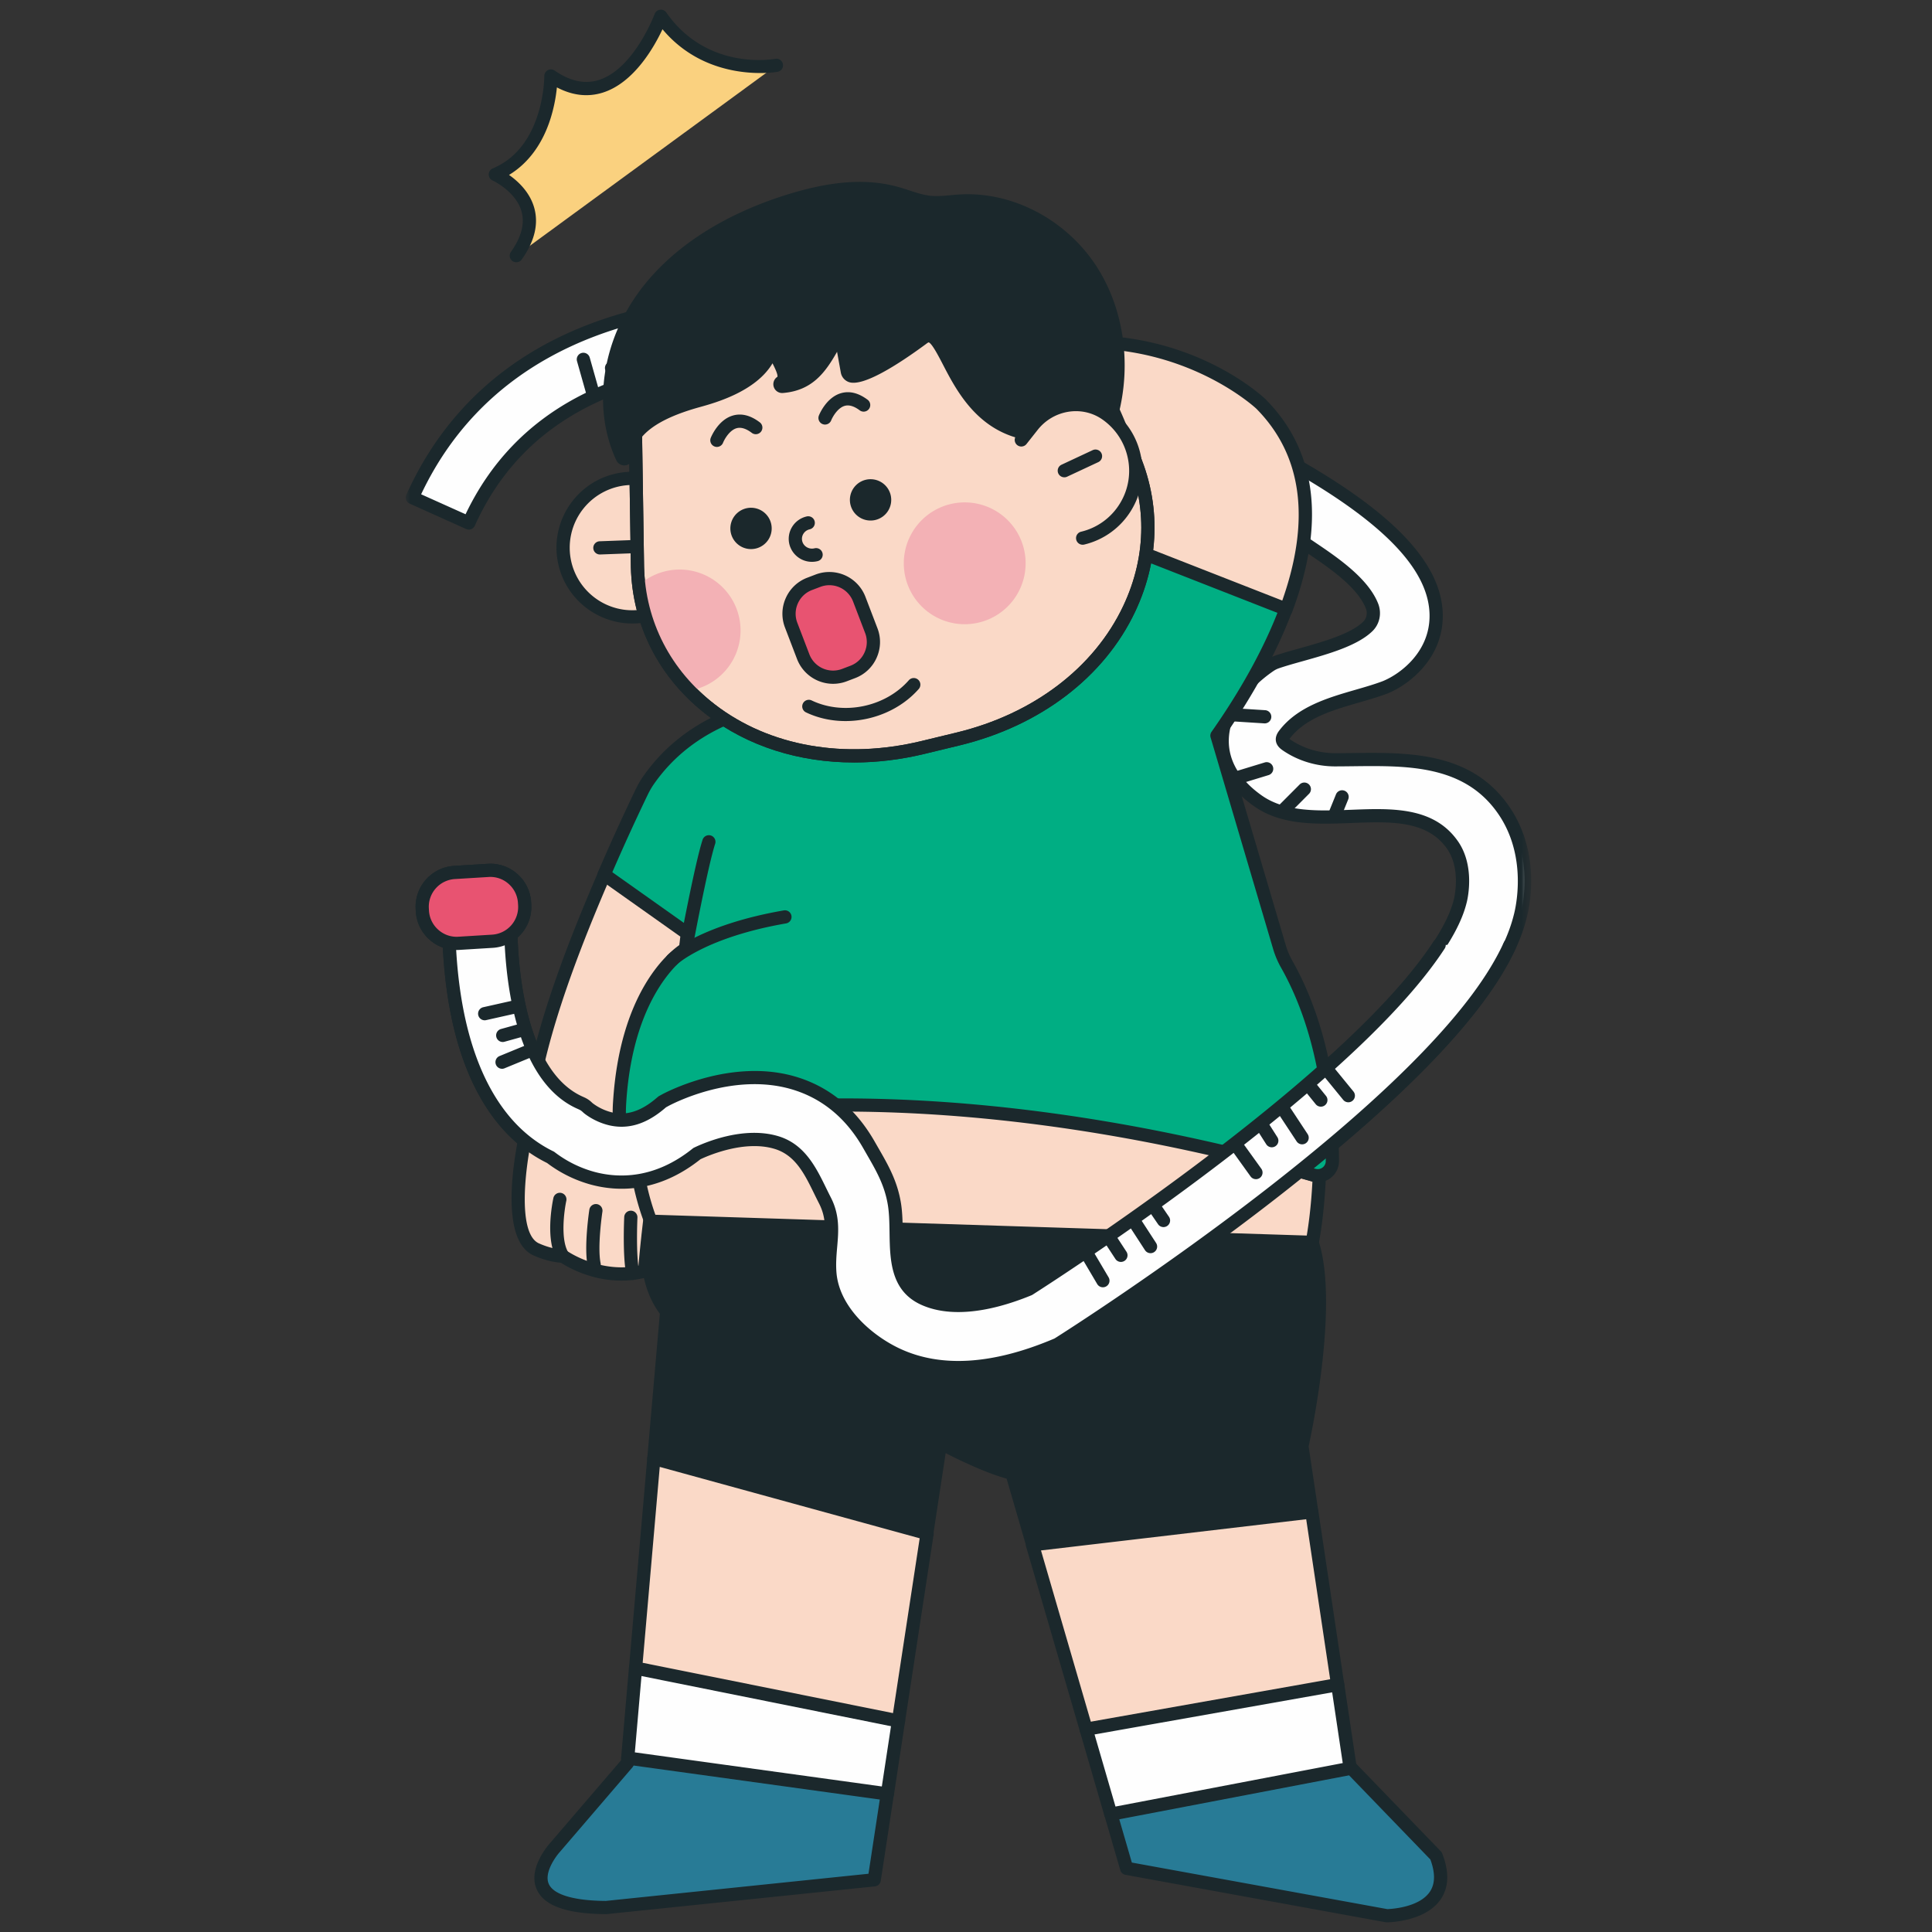 <svg width="200" height="200" viewBox="0 0 200 200" xmlns="http://www.w3.org/2000/svg" xmlns:xlink="http://www.w3.org/1999/xlink">
    <rect x="0" y="0" width="200" height="200" fill="#333333" stroke="none"/>
    <defs>
        <path id="t5aq35xfba" d="M0 0h116.503v111.823H0z"/>
    </defs>
    <g fill="none" fill-rule="evenodd">
        <path d="M126.661 77.707a.684.684 0 0 1-.024-1.368l2.323-.085a.685.685 0 0 1 .05 1.368l-2.323.084h-.026" fill="#1B282C"/>
        <path d="M92.554 140.081c-3.12-1.555-6.37-4.654-6.649-8.325-.209-2.755.81-4.916-.506-7.47-1.234-2.395-2.199-5.157-5.049-6-3.361-.994-7.238.691-8.203 1.154-4.188 3.365-8.16 3.255-10.779 2.553a12.65 12.65 0 0 1-4.37-2.166c-5.324-2.593-8.784-8.5-10.03-17.13-.896-6.204-.365-11.707-.342-11.938l6.38.635c-.014.148-.471 5.11.324 10.5.668 4.531 2.371 10.34 6.696 12.272l.189.085c.213.095.409.227.577.39.058.057.12.11.185.159a6.17 6.17 0 0 0 2.24 1.048c1.718.394 3.387-.117 5.103-1.562l.247-.207.282-.155c.279-.15 6.88-3.69 13.32-1.785 3.303.976 5.922 3.13 7.788 6.403 1.175 2.059 2.25 3.714 2.64 6.155.542 3.398-.749 8.031 3.04 9.752 2.627 1.195 6.383.853 10.877-.987 1.587-1.012 11.301-7.27 21.27-15.025 18.507-14.399 22.588-21.93 23.373-25.136l.024-.093c.06-.243.798-3.432-.829-5.747-4.215-6-14.29-.446-20.122-4.548-6-4.219-4.09-10.389 1.218-14.017.22-.15.459-.271.71-.358 2.767-.952 7.474-1.786 9.433-3.684.57-.553.727-1.39.435-2.128-1.017-2.572-4.47-4.793-6.732-6.322-7.001-4.733-18.54-10.076-34.297-15.881-.924-.277-11.068-3.217-22.408-2.982-15.135.313-25.247 5.897-30.058 16.598l-5.847-2.63C48.533 38.5 60.96 31.453 78.618 31.13c12.85-.237 23.888 3.148 24.351 3.292l.156.053c16.36 6.023 28.426 11.638 35.861 16.687 6.43 4.366 9.597 8.431 9.684 12.429.091 4.187-3.23 6.704-5.205 7.53l-.108.043c-3.421 1.289-8.01 1.764-10.382 4.872-.124.164-.245.354-.22.557.028.225.225.386.411.515 1.474 1.02 3.267 1.549 5.056 1.546 6.3-.01 13.334-.727 17.426 5.195 3.241 4.69 1.956 10.16 1.726 11.02-1.027 4.138-4.176 8.9-9.625 14.555-4.1 4.257-9.507 9.003-16.069 14.106-11.09 8.624-21.865 15.432-21.973 15.5l-.225.142-.245.102c-6.465 2.71-11.99 3.024-16.42.936a15.668 15.668 0 0 1-.263-.128zM49.816 91.076l3.19.315v.003l-3.19-.318z" fill="#FEFEFE"/>
        <g transform="translate(42 30.432)">
            <mask id="8655fc5mfb" fill="#fff">
                <use xlink:href="#t5aq35xfba"/>
            </mask>
            <path d="M36.078 86.86a8.7 8.7 0 0 1 2.466.338c2.748.813 3.93 3.227 4.973 5.357.162.331.324.662.49.985.945 1.834.8 3.504.659 5.12-.073.836-.148 1.7-.079 2.612.27 3.559 3.548 6.407 6.272 7.764h.001c.084.042.167.083.251.123 4.245 2.001 9.583 1.682 15.861-.95l.193-.08.178-.111c.444-.281 11.004-6.975 21.917-15.462 6.536-5.083 11.919-9.807 15.997-14.04 5.364-5.569 8.456-10.228 9.453-14.245.163-.61 1.478-5.977-1.625-10.467-3.492-5.055-9.354-4.985-15.025-4.915-.617.007-1.23.015-1.837.016h-.017c-1.948 0-3.875-.592-5.43-1.668-.172-.12-.63-.437-.7-.993-.063-.507.241-.906.356-1.056 1.89-2.48 5.077-3.4 7.888-4.214.993-.286 1.932-.558 2.796-.883l.096-.039c1.805-.755 4.857-3.06 4.774-6.88-.081-3.76-3.151-7.645-9.384-11.877-7.39-5.019-19.406-10.608-35.714-16.612l-.137-.046c-.444-.138-11.377-3.493-24.12-3.257-17.092.313-29.19 7.002-35.036 19.357l4.6 2.067c5.036-10.556 15.252-16.066 30.38-16.38 11.408-.223 21.505 2.678 22.619 3.01 15.847 5.838 27.435 11.207 34.483 15.97l.362.245c2.355 1.586 5.58 3.758 6.623 6.393.399 1.007.165 2.134-.596 2.87-1.563 1.516-4.559 2.357-7.2 3.098-.911.255-1.77.496-2.485.742a2.32 2.32 0 0 0-.547.276c-2.882 1.971-4.614 4.665-4.63 7.207-.015 2.136 1.168 4.103 3.42 5.687 2.47 1.736 5.913 1.602 9.245 1.475 4.196-.164 8.536-.33 11.043 3.238 1.79 2.548 1.026 5.927.933 6.304l-.026.1c-1.876 7.665-15.602 19.27-23.616 25.505-9.92 7.72-19.501 13.901-21.321 15.063a.643.643 0 0 1-.109.056c-4.67 1.913-8.62 2.25-11.418.976-3.178-1.443-3.226-4.647-3.268-7.474-.015-.997-.03-1.939-.166-2.792-.33-2.06-1.191-3.554-2.19-5.284l-.368-.64c-1.776-3.115-4.262-5.163-7.387-6.086-6.167-1.825-12.532 1.584-12.8 1.73l-.221.12-.194.165c-1.892 1.592-3.756 2.15-5.697 1.704a6.87 6.87 0 0 1-2.499-1.169 2.596 2.596 0 0 1-.249-.213 1.31 1.31 0 0 0-.38-.257l-.19-.085c-4.606-2.059-6.4-8.095-7.093-12.796-.64-4.345-.48-8.413-.38-9.985l-5.021-.5c-.116 1.673-.317 6.171.393 11.09 1.21 8.383 4.548 14.127 9.653 16.613.042.02.082.045.12.074.69.536 2.145 1.514 4.127 2.045 2.447.658 6.2.768 10.173-2.425a.693.693 0 0 1 .133-.084c.88-.42 3.46-1.53 6.227-1.53m21.124 24.963c-2.427 0-4.657-.476-6.676-1.428a17.434 17.434 0 0 1-.277-.134c-3.045-1.518-6.712-4.755-7.026-8.885-.078-1.022.003-1.944.08-2.835.135-1.552.251-2.892-.512-4.374-.17-.332-.337-.67-.503-1.01-1.008-2.06-1.96-4.005-4.132-4.647-3.08-.91-6.767.67-7.644 1.081-4.398 3.501-8.58 3.365-11.321 2.63a13.355 13.355 0 0 1-4.556-2.242c-5.494-2.71-9.07-8.799-10.344-17.616-.903-6.258-.37-11.867-.346-12.103a.685.685 0 0 1 .748-.614l3.165.315.025.002h.001l3.189.315a.684.684 0 0 1 .613.756c-.028.303-.45 5.104.32 10.329.644 4.362 2.259 9.94 6.299 11.746l.189.085c.286.127.548.304.774.523.039.037.078.072.121.104.27.204 1.005.703 1.982.927 1.491.343 2.968-.12 4.51-1.417l.245-.208a.717.717 0 0 1 .113-.077l.282-.154c.29-.158 7.139-3.825 13.842-1.841 3.476 1.027 6.231 3.288 8.189 6.72l.364.634c1.022 1.77 1.987 3.443 2.356 5.752.152.95.168 1.986.183 2.988.04 2.655.077 5.164 2.466 6.249 2.436 1.108 5.99.77 10.277-.974 1.934-1.236 11.383-7.344 21.165-14.955 18.344-14.272 22.365-21.639 23.13-24.76l.026-.101c.028-.119.74-3.095-.727-5.182-2.079-2.96-5.865-2.815-9.87-2.659-3.558.139-7.237.28-10.086-1.723-3.329-2.34-4.013-4.998-4.001-6.814.02-2.99 1.974-6.103 5.227-8.327.274-.187.567-.335.873-.44.753-.26 1.631-.506 2.56-.766 2.487-.698 5.305-1.488 6.62-2.763.361-.35.47-.894.275-1.385-.886-2.24-3.908-4.276-6.115-5.761l-.364-.245c-6.957-4.703-18.447-10.021-34.15-15.807-1.052-.314-10.963-3.173-22.158-2.94-14.847.307-24.755 5.756-29.448 16.195a.683.683 0 0 1-.904.343L.403 21.7a.686.686 0 0 1-.343-.904C6.025 7.528 18.662.34 36.605.012c12.973-.235 24.1 3.178 24.567 3.323l.172.058c16.429 6.049 28.544 11.689 36.026 16.77 6.627 4.499 9.892 8.745 9.984 12.98.1 4.555-3.489 7.283-5.625 8.176-.051.02-.094.038-.131.051-.915.346-1.878.624-2.898.919-2.735.79-5.564 1.609-7.18 3.729l-.034.044.07.05c1.327.919 2.978 1.424 4.65 1.424h.015c.602 0 1.21-.008 1.822-.016 5.747-.067 12.26-.148 16.168 5.507 3.381 4.893 2.112 10.51 1.824 11.586-1.053 4.244-4.257 9.107-9.793 14.853-4.123 4.28-9.554 9.047-16.142 14.17-10.965 8.528-21.58 15.256-22.027 15.538l-.227.143a.622.622 0 0 1-.1.052l-.244.103c-3.74 1.567-7.183 2.351-10.3 2.351" fill="#1B282C" mask="url(#8655fc5mfb)"/>
        </g>
        <path d="m50.994 97.436-3.51.217c-1.946.12-3.637-1.38-3.757-3.333l-.015-.232c-.12-1.953 1.376-3.65 3.323-3.77l3.509-.216c1.947-.12 3.638 1.38 3.758 3.333l.014.231c.12 1.954-1.375 3.65-3.322 3.77" fill="#E85371"/>
        <path d="M50.764 90.78c-.06 0-.118.001-.178.005L47.077 91a2.874 2.874 0 0 0-2.682 3.046l.014.232c.047.763.39 1.464.966 1.974.574.51 1.313.766 2.067.718l3.51-.216a2.874 2.874 0 0 0 2.682-3.046l-.015-.232a2.86 2.86 0 0 0-.965-1.974 2.837 2.837 0 0 0-1.89-.723zm-3.5 7.564a4.193 4.193 0 0 1-2.798-1.068 4.217 4.217 0 0 1-1.422-2.915l-.014-.23a4.244 4.244 0 0 1 3.963-4.496l3.509-.216a4.197 4.197 0 0 1 3.06 1.06 4.217 4.217 0 0 1 1.423 2.913l.014.232a4.244 4.244 0 0 1-3.963 4.495l-3.51.216a4.25 4.25 0 0 1-.263.009zM67.35 39.672a.685.685 0 0 1-.634-.428L65.59 36.44a.683.683 0 1 1 1.269-.51l1.126 2.802a.685.685 0 0 1-.634.94m-3.553.94a.684.684 0 0 1-.66-.508l-.49-1.832a.684.684 0 0 1 1.323-.353l.488 1.833a.684.684 0 0 1-.661.86m-2.393.864a.684.684 0 0 1-.658-.498l-1.015-3.59a.684.684 0 1 1 1.317-.372l1.015 3.59a.684.684 0 0 1-.659.87m69.512 33.409c-.015 0-.03 0-.044-.002l-3.442-.219a.683.683 0 1 1 .087-1.365l3.441.219a.684.684 0 0 1-.042 1.367m-2.76 6.287a.684.684 0 0 1-.2-1.338l2.967-.905a.684.684 0 0 1 .399 1.309l-2.966.905a.688.688 0 0 1-.2.03m4.644 3.433a.683.683 0 0 1-.485-1.167l2.241-2.247a.685.685 0 0 1 .97.966l-2.241 2.248a.683.683 0 0 1-.485.2m5.312.591a.682.682 0 0 1-.634-.941l.82-2.021a.683.683 0 1 1 1.268.515l-.82 2.02a.685.685 0 0 1-.634.427m-87.946 20.478a.685.685 0 0 1-.15-1.351l3.366-.754a.684.684 0 0 1 .3 1.335l-3.366.754a.675.675 0 0 1-.15.016m1.874 2.241a.684.684 0 0 1-.183-1.343l2.169-.602a.684.684 0 1 1 .366 1.318l-2.169.602a.69.69 0 0 1-.183.025m-.07 2.768a.685.685 0 0 1-.26-1.317L55 108.016a.685.685 0 0 1 .52 1.266l-3.29 1.352a.689.689 0 0 1-.26.051m87.608 3.46a.683.683 0 0 1-.53-.25l-2.323-2.84a.685.685 0 0 1 1.058-.866l2.324 2.839a.685.685 0 0 1-.529 1.117m-2.842.453a.683.683 0 0 1-.531-.253l-1.274-1.568a.684.684 0 0 1 1.062-.863l1.274 1.57a.684.684 0 0 1-.531 1.114m-1.94 3.893a.683.683 0 0 1-.57-.307l-2.025-3.064a.685.685 0 0 1 1.142-.754l2.024 3.064a.685.685 0 0 1-.57 1.061m-3.142.304a.684.684 0 0 1-.577-.316l-1.05-1.644a.685.685 0 0 1 1.154-.736l1.05 1.643a.685.685 0 0 1-.577 1.053m-1.64 3.294a.683.683 0 0 1-.556-.284l-2.099-2.914a.684.684 0 0 1 1.11-.8l2.099 2.914a.684.684 0 0 1-.555 1.084m-9.568 4.951a.683.683 0 0 1-.565-.297l-.974-1.42a.684.684 0 1 1 1.127-.774l.975 1.42a.683.683 0 0 1-.563 1.071m-1.343 2.695a.683.683 0 0 1-.573-.31l-1.8-2.766a.683.683 0 1 1 1.146-.747l1.8 2.766a.684.684 0 0 1-.573 1.057m-3.065.902a.682.682 0 0 1-.573-.309l-1.274-1.943a.683.683 0 1 1 1.143-.75l1.275 1.943a.683.683 0 0 1-.571 1.06m-1.867 2.62a.683.683 0 0 1-.59-.335l-1.724-2.915a.684.684 0 1 1 1.178-.696l1.724 2.914a.684.684 0 0 1-.588 1.032" fill="#1B282C"/>
        <path d="M54.72 116.283s-2.86 11.6.926 13.063c0 0 1.322.617 2.662.66 0 0 3.775 2.727 8.413 1.534 0 0 1.256-17.454 6.278-33.634l-10.418-7.38c-3.391 7.873-7.343 18.044-7.86 25.757" fill="#FAD9C7"/>
        <path d="M62.872 91.532c-3.07 7.17-6.994 17.204-7.505 24.807a.651.651 0 0 1-.018.117c-1.054 4.269-1.847 11.379.51 12.287a.559.559 0 0 1 .043.018c.012.006 1.224.56 2.407.598a.68.68 0 0 1 .378.129c.034.023 3.341 2.343 7.407 1.536.252-2.966 1.728-18.435 6.146-32.872l-9.368-6.62zm1.44 41.037c-3.17 0-5.59-1.421-6.25-1.853-1.312-.09-2.53-.62-2.715-.704-4.154-1.64-1.706-12.328-1.34-13.825.56-8.083 4.798-18.69 7.942-25.972a.684.684 0 0 1 1.023-.288l10.462 7.394a.684.684 0 0 1 .26.761c-4.962 15.948-6.264 33.373-6.277 33.547a.686.686 0 0 1-.512.614c-.903.23-1.773.326-2.592.326z" fill="#1B282C"/>
        <path d="M130.505 41.837s-7.254-6.94-19.348-6.367c0 0 8.457 11.222 6.796 21.69l15.133 5.926c2.718-7.27 3.342-15.27-2.58-21.25" fill="#FAD9C7"/>
        <path d="m118.689 56.744 14.028 5.49c2.984-8.424 2.089-15.126-2.665-19.929-.227-.212-6.804-6.225-17.534-6.225h-.11a45.207 45.207 0 0 1 3.364 6.002c1.727 3.725 3.6 9.242 2.917 14.662m14.431 7.067a.68.68 0 0 1-.25-.047l-15.184-5.944a.684.684 0 0 1-.426-.743c1.602-10.096-6.606-21.126-6.69-21.236a.684.684 0 0 1 .514-1.095c12.288-.58 19.613 6.282 19.92 6.575l.012.013c5.292 5.34 6.215 12.753 2.745 22.032a.686.686 0 0 1-.64.445" fill="#1B282C"/>
        <path d="M65.513 116.333c.142 2.65.486 6.443 1.917 10.13l68.359 2.18s.562-2.66.742-6.84c-37.779-11.05-61.607-7.683-71.018-5.47" fill="#FAD9C7"/>
        <path d="m67.871 125.823 67.39 2.157c.16-.927.46-2.945.601-5.67-35.539-10.351-58.706-7.958-69.673-5.469.159 2.575.522 5.791 1.682 8.982m67.958 3.544h-.023l-68.436-2.192a.685.685 0 0 1-.616-.437c-1.45-3.748-1.811-7.525-1.965-10.396a.684.684 0 0 1 .526-.703c10.91-2.576 34.699-5.286 71.45 5.51a.685.685 0 0 1 .49.685c-.18 4.211-.734 6.878-.758 6.99a.684.684 0 0 1-.668.543" fill="#1B282C"/>
        <path d="m132.465 98.1-6.487-21.95c2.406-3.423 5.271-8.086 7.143-13.097l-15.15-5.933a15.472 15.472 0 0 1-1.091 3.797s-2.18 3.68-4.697 6.645c-2.66-.518-5.752-.716-9.318-.375l-17.919 2.308s-2.399.631-4.616 3.345c-4.273.734-9.625 2.797-13.216 7.962a9.095 9.095 0 0 0-.713 1.246 222.109 222.109 0 0 0-3.86 8.48l8.62 6.107a24.621 24.621 0 0 0-.178 1.586s-6.059 3.453-6.839 15.903c0 0-.083 1.02 0 2.542 9.264-2.179 35.038-5.423 71.852 4.986.97.275 1.929-.45 1.931-1.458.014-5.559-.872-13.523-4.69-20.312a8.627 8.627 0 0 1-.772-1.782" fill="#00AE83"/>
        <path d="M87.216 113.705c12.335 0 28.892 1.613 48.966 7.289a.828.828 0 0 0 1.06-.801c.012-4.385-.571-12.809-4.602-19.976a9.214 9.214 0 0 1-.83-1.923l-6.488-21.951a.682.682 0 0 1 .097-.587c2.078-2.956 4.908-7.443 6.82-12.313l-13.744-5.383a15.977 15.977 0 0 1-.988 3.131.774.774 0 0 1-.038.075c-.09.152-2.24 3.765-4.764 6.738a.684.684 0 0 1-.652.23c-2.831-.552-5.901-.675-9.123-.366l-17.843 2.298c-.286.09-2.333.788-4.228 3.107a.683.683 0 0 1-.414.24c-3.85.663-9.192 2.533-12.77 7.68-.224.322-.44.7-.658 1.152a222.796 222.796 0 0 0-3.629 7.945l8.168 5.787c.21.148.318.401.281.655a24.429 24.429 0 0 0-.173 1.542.683.683 0 0 1-.343.54c-.054.033-5.75 3.483-6.495 15.353 0 .017-.05.653-.03 1.65 3.779-.83 11.42-2.112 22.42-2.112m49.201 8.69c-.202 0-.406-.027-.607-.084-39.047-11.042-64.607-6.603-71.51-4.98a.685.685 0 0 1-.84-.63c-.083-1.55-.002-2.589.002-2.632.7-11.18 5.56-15.32 6.868-16.239.026-.284.059-.577.097-.877l-8.282-5.867a.683.683 0 0 1-.233-.829 224.013 224.013 0 0 1 3.873-8.507c.25-.517.5-.956.767-1.339 3.771-5.424 9.325-7.457 13.413-8.201 2.284-2.688 4.703-3.35 4.807-3.377a.692.692 0 0 1 .087-.016l17.918-2.308c3.224-.31 6.29-.205 9.139.307 2.213-2.673 4.132-5.842 4.355-6.212a14.91 14.91 0 0 0 1.025-3.59.684.684 0 0 1 .925-.53l15.15 5.932a.684.684 0 0 1 .39.877c-1.903 5.099-4.838 9.826-7.033 12.978l6.393 21.635c.158.534.39 1.07.711 1.64 4.185 7.441 4.79 16.131 4.78 20.65a2.188 2.188 0 0 1-.876 1.755 2.18 2.18 0 0 1-1.319.445" fill="#1B282C"/>
        <path d="M72.388 55.014a7.129 7.129 0 1 1-13.857 3.354 7.129 7.129 0 0 1 13.857-3.354" fill="#FAD9C7"/>
        <path d="M62.09 57.4a.684.684 0 0 1-.024-1.367l3.553-.132c.372-.032.695.28.709.658a.684.684 0 0 1-.658.709l-3.553.132h-.026m3.369-7.195a6.494 6.494 0 0 0-6.303 8.012 6.491 6.491 0 0 0 7.828 4.777 6.493 6.493 0 0 0 4.778-7.829c-.717-2.965-3.379-4.96-6.303-4.96m0 14.34c-3.542 0-6.764-2.416-7.634-6.007-1.018-4.208 1.577-8.462 5.787-9.48 4.205-1.02 8.462 1.576 9.48 5.786 1.018 4.208-1.577 8.461-5.786 9.48a7.844 7.844 0 0 1-1.847.221" fill="#1B282C"/>
        <path d="m116.874 46.365-5.96-12.039c-3.909-8.067-15.275-11.725-25.881-9.172l-.035.008-.314.076-.035.008c-10.6 2.58-19.035 11.03-18.822 19.992l.204 13.432c.312 13.087 13.55 22.53 29.51 18.668l1.62-.392.384-.093 1.62-.392c15.96-3.863 23.416-18.315 17.709-30.096" fill="#FAD9C7"/>
        <path d="M91.869 24.981c-2.191 0-4.442.258-6.688.799l-.05.011-.298.073c-10.683 2.6-18.563 10.915-18.362 19.35l.204 13.457c.135 5.663 2.75 10.736 7.364 14.279 5.62 4.314 13.4 5.685 21.347 3.762l3.628-.878c7.947-1.923 14.24-6.7 17.264-13.106 2.483-5.26 2.49-10.965.019-16.07l-5.968-12.053c-2.907-5.998-10.254-9.624-18.46-9.624m-3.458 53.95c-5.697 0-11.011-1.676-15.205-4.896-4.949-3.8-7.754-9.247-7.899-15.337l-.204-13.458c-.215-9.057 8.113-17.957 19.373-20.697l.35-.085.043-.01c11.258-2.71 22.736 1.397 26.688 9.555l5.967 12.05.003.006c2.656 5.484 2.652 11.612-.012 17.253-3.202 6.782-9.828 11.83-18.179 13.852l-3.629.878c-2.462.596-4.913.89-7.296.89" fill="#1B282C"/>
        <path d="M79.823 54.191a2.139 2.139 0 1 1-4.158 1.006 2.139 2.139 0 0 1 4.158-1.006M92.188 51.199a2.139 2.139 0 1 1-4.157 1.006 2.139 2.139 0 0 1 4.157-1.006M87.524 74.644c-1.407 0-2.807-.29-4.078-.895a.684.684 0 1 1 .588-1.235c3.308 1.576 7.634.668 10.063-2.113a.685.685 0 0 1 1.031.9c-1.886 2.158-4.759 3.343-7.604 3.343" fill="#1B282C"/>
        <path d="M105.992 56.815a6.306 6.306 0 1 1-12.258 2.967 6.306 6.306 0 0 1 12.258-2.967M76.485 63.782a6.307 6.307 0 0 0-10.31-3.237c.511 4.211 2.381 7.971 5.25 10.928.138-.024.276-.045.414-.078a6.306 6.306 0 0 0 4.646-7.613" fill="#F3B1B5"/>
        <path d="M91.869 24.981c-2.191 0-4.442.258-6.688.799l-.05.011-.298.073c-10.683 2.6-18.563 10.915-18.362 19.35l.204 13.457c.135 5.663 2.75 10.736 7.364 14.279 5.62 4.314 13.4 5.685 21.347 3.762l3.628-.878c7.947-1.923 14.24-6.7 17.264-13.106 2.483-5.26 2.49-10.965.019-16.07l-5.968-12.053c-2.907-5.998-10.254-9.624-18.46-9.624m-3.458 53.95c-5.697 0-11.011-1.676-15.205-4.896-4.949-3.8-7.754-9.247-7.899-15.337l-.204-13.458c-.215-9.057 8.113-17.957 19.373-20.697l.35-.085.043-.01c11.258-2.71 22.736 1.397 26.688 9.555l5.967 12.05.003.006c2.656 5.484 2.652 11.612-.012 17.253-3.202 6.782-9.828 11.83-18.179 13.852l-3.629.878c-2.462.596-4.913.89-7.296.89" fill="#1B282C"/>
        <path d="M85.407 43.268s1.316-3.36 4.011-1.33" fill="#FAD9C7"/>
        <path d="M85.407 43.951a.684.684 0 0 1-.637-.932c.03-.077.753-1.882 2.304-2.321.886-.251 1.812-.017 2.755.694a.684.684 0 0 1-.822 1.093c-.582-.438-1.104-.599-1.557-.472-.743.208-1.268 1.158-1.407 1.507a.686.686 0 0 1-.636.431" fill="#1B282C"/>
        <path d="M74.212 45.583s1.316-3.36 4.011-1.33" fill="#FAD9C7"/>
        <path d="M74.212 46.266a.686.686 0 0 1-.637-.933c.03-.076.753-1.88 2.303-2.32.885-.251 1.813-.018 2.757.694a.684.684 0 1 1-.823 1.092c-.583-.438-1.107-.596-1.557-.471-.743.208-1.267 1.158-1.406 1.506a.686.686 0 0 1-.637.432" fill="#1B282C"/>
        <path d="m87.935 38.39-.836-4.632c-1.774 3.007-2.656 5.735-6.13 6.014 1.224-.78-.635-3.15-1.178-4.5-.317 3.431-4.276 5.071-7.59 5.99-3.315.917-7.272 2.573-7.57 6.005-2.52-5.375-1.143-12.039 2.439-16.77 3.582-4.73 9.047-7.73 14.707-9.49 3.542-1.102 7.369-1.767 10.944-.781 1.172.323 2.307.821 3.516.947 1.071.111 2.148-.075 3.223-.135 5.177-.287 10.312 2.554 13.185 6.878 2.874 4.325 3.549 9.94 2.205 14.958-3.035-4.646-3.971 2.886-9.015 1.654-7.542-1.843-7.582-11.995-10.514-9.652-.008.007-7.08 5.21-7.386 3.515" fill="#1B282C"/>
        <path d="M88.991 20.653c-2.035 0-4.31.405-6.943 1.225-6.253 1.944-11.181 5.115-14.25 9.17-3.049 4.024-4.192 9.192-3.142 13.537 1.83-2.688 5.782-3.782 7.301-4.202 4.451-1.234 6.717-2.933 6.926-5.194a.912.912 0 0 1 1.754-.257c.118.295.33.682.554 1.092.4.733.91 1.667 1.058 2.537 1.47-.594 2.23-1.971 3.266-3.851.252-.459.514-.934.798-1.415a.912.912 0 0 1 1.683.301l.753 4.168c1.108-.32 3.842-2.01 6.032-3.622.55-.441 1.144-.612 1.73-.488 1.167.248 1.816 1.498 2.714 3.228 1.276 2.46 3.024 5.83 6.827 6.76 1.898.463 3.07-.63 4.204-1.686.87-.811 1.769-1.652 2.936-1.509.399.05.778.206 1.149.482.75-4.435-.127-9.003-2.456-12.508-2.787-4.194-7.649-6.73-12.374-6.472a25.67 25.67 0 0 0-.933.074c-.785.07-1.596.145-2.435.057-.919-.096-1.767-.373-2.587-.64-.358-.118-.716-.235-1.078-.335-1.09-.3-2.244-.452-3.487-.452zM64.63 48.18a.913.913 0 0 1-.826-.525c-2.524-5.388-1.527-12.338 2.539-17.707 3.3-4.36 8.544-7.753 15.164-9.812 4.59-1.427 8.23-1.678 11.456-.788.39.107.775.232 1.16.358.762.25 1.483.485 2.208.56.665.07 1.353.007 2.082-.06.332-.03.664-.059.996-.078 5.37-.3 10.857 2.562 13.996 7.285 2.914 4.386 3.784 10.255 2.325 15.698a.91.91 0 0 1-1.644.263c-.645-.988-1.016-1.103-1.115-1.115-.326-.044-.932.53-1.471 1.033-1.277 1.19-3.026 2.822-5.88 2.123-4.609-1.126-6.659-5.077-8.015-7.692-.451-.87-1.133-2.185-1.472-2.283.001.003-.081.021-.242.15-2.89 2.13-6.609 4.524-8.058 3.947a1.279 1.279 0 0 1-.795-.983l-.386-2.136c-1.221 2.15-2.578 4.02-5.61 4.265a.912.912 0 0 1-.564-1.678c.06-.214-.221-.835-.509-1.395-1.727 2.925-5.944 4.093-7.525 4.532-4.449 1.231-6.708 2.934-6.905 5.205a.911.911 0 0 1-.91.833zM84.056 58.161a2.407 2.407 0 0 1-2.339-1.818 2.348 2.348 0 0 1 .279-1.793 2.388 2.388 0 0 1 1.495-1.083.684.684 0 1 1 .318 1.33c-.273.066-.502.23-.645.466a.984.984 0 0 0-.118.754c.134.544.699.88 1.255.747a.684.684 0 1 1 .317 1.33 2.405 2.405 0 0 1-.562.067" fill="#1B282C"/>
        <path d="m88.288 69.554-.868.33a3.32 3.32 0 0 1-4.272-1.906l-1.25-3.266a3.313 3.313 0 0 1 1.909-4.267l.868-.331a3.32 3.32 0 0 1 4.272 1.907l1.25 3.266a3.313 3.313 0 0 1-1.91 4.267" fill="#E85371"/>
        <path d="M85.853 60.58a2.61 2.61 0 0 0-.934.173l-.868.33a2.605 2.605 0 0 0-1.456 1.381 2.599 2.599 0 0 0-.058 2.003l1.25 3.267a2.628 2.628 0 0 0 3.388 1.512l.869-.331a2.604 2.604 0 0 0 1.455-1.38 2.598 2.598 0 0 0 .06-2.003l-1.25-3.267a2.63 2.63 0 0 0-2.456-1.685m.39 10.208a4 4 0 0 1-3.734-2.565l-1.25-3.267a3.956 3.956 0 0 1 .087-3.05 3.964 3.964 0 0 1 2.217-2.1l.868-.331a3.999 3.999 0 0 1 5.155 2.301l1.25 3.267c.38.992.349 2.075-.088 3.05a3.964 3.964 0 0 1-2.216 2.1l-.868.331a3.982 3.982 0 0 1-1.421.264" fill="#1B282C"/>
        <path d="M112.078 55.666a7.129 7.129 0 0 0 2.377-12.793c-2.412-1.666-5.726-1.07-7.54 1.231l-1.148 1.455" fill="#FAD9C7"/>
        <path d="M110.18 49.41a.683.683 0 0 1-.29-1.303l3.225-1.508a.684.684 0 0 1 .58 1.24l-3.226 1.507a.674.674 0 0 1-.289.065m1.9 6.98a.684.684 0 0 1-.16-1.35 6.45 6.45 0 0 0 4.016-2.925 6.439 6.439 0 0 0 .768-4.905 6.475 6.475 0 0 0-2.618-3.81c-2.106-1.453-5.034-.97-6.667 1.1l-1.155 1.462a.683.683 0 1 1-1.074-.847l1.155-1.463c2.08-2.635 5.821-3.239 8.518-1.378a7.842 7.842 0 0 1 3.171 4.614 7.799 7.799 0 0 1-.93 5.94 7.81 7.81 0 0 1-4.862 3.543.706.706 0 0 1-.161.019M134.773 149.708s3.244-14.498 1.055-21.101l-68.438-2.184s-1.423 5.526 1.62 9.37l-1.327 15.242 28.243 7.765 1.437-9.42s4.527 2.45 7.385 3.117l2.178 7.488 28.876-3.399-1.03-6.878z" fill="#1B282C"/>
        <path d="M97.363 148.695c.112 0 .224.028.326.083.044.023 4.48 2.414 7.214 3.053.241.056.433.237.502.475l2.017 6.932 27.599-3.249-.925-6.18a.687.687 0 0 1 .009-.25c.031-.14 3.034-13.738 1.212-20.284l-67.371-2.15c-.246 1.42-.664 5.384 1.6 8.243.11.137.161.31.146.484l-1.278 14.674 26.952 7.41 1.321-8.66a.683.683 0 0 1 .676-.581m9.563 11.974c-.3 0-.57-.199-.657-.493l-2.068-7.112c-2.142-.58-4.921-1.928-6.306-2.635l-1.293 8.474a.684.684 0 0 1-.857.556l-28.243-7.765a.683.683 0 0 1-.5-.718l1.304-14.978c-3-4.044-1.639-9.51-1.578-9.746a.66.66 0 0 1 .684-.513l68.438 2.184c.287.01.537.196.628.469 2.138 6.451-.674 19.804-1.01 21.34l1.01 6.753a.68.68 0 0 1-.596.78l-28.875 3.399a.609.609 0 0 1-.081.005" fill="#1B282C"/>
        <path d="m64.951 182.508-7.48 8.72s-5.672 6.178 5.276 6.239l27.755-2.87 1.363-8.954-26.864-3.708-.05.573z" fill="#287B96"/>
        <path d="M65.605 182.71a.68.68 0 0 1-.134.244l-7.481 8.72c-.508.558-1.68 2.21-1.183 3.344.488 1.116 2.585 1.742 5.907 1.764l27.191-2.812 1.18-7.744-25.48-3.517zm-2.858 15.44h-.004c-4.09-.022-6.442-.869-7.191-2.586-.952-2.184 1.318-4.692 1.415-4.798l7.322-8.536.03-.354a.684.684 0 0 1 .776-.619l26.864 3.708a.687.687 0 0 1 .583.78l-1.364 8.954a.685.685 0 0 1-.606.578l-27.755 2.87a.916.916 0 0 1-.07.004z" fill="#1B282C"/>
        <g>
            <path fill="#FEFEFE" d="m64.981 181.993 26.88 3.711 1.157-7.598-27.222-5.489z"/>
            <path d="m65.72 181.404 25.567 3.53.957-6.287-25.832-5.208-.693 7.965zm26.142 4.984a.735.735 0 0 1-.094-.006l-26.88-3.711a.684.684 0 0 1-.588-.737l.815-9.376a.684.684 0 0 1 .817-.612l27.222 5.489a.685.685 0 0 1 .54.773l-1.156 7.599a.685.685 0 0 1-.676.581z" fill="#1B282C"/>
            <path fill="#FAD9C7" d="m65.834 172.658 27.144 5.454 2.955-19.35-28.21-7.746z"/>
            <path d="m66.529 172.132 25.913 5.209 2.763-18.098-26.908-7.39-1.768 20.279zm26.481 6.704a.716.716 0 0 1-.135-.013l-27.216-5.47a.684.684 0 0 1-.546-.73l1.893-21.706a.682.682 0 0 1 .863-.6l28.285 7.769c.335.091.548.42.495.763l-2.963 19.407a.685.685 0 0 1-.676.58z" fill="#1B282C"/>
            <path fill="#FAD9C7" d="m135.762 156.554-28.841 3.39 5.557 19.076 25.964-4.586z"/>
            <path d="m107.763 160.501 5.174 17.779 24.77-4.38-2.49-16.63-27.454 3.231zm4.688 19.243c-.3 0-.57-.197-.656-.493l-5.572-19.143a.683.683 0 0 1 .577-.87l28.916-3.403a.68.68 0 0 1 .757.577l2.686 17.945a.684.684 0 0 1-.558.775l-26.03 4.602a.712.712 0 0 1-.12.01z" fill="#1B282C"/>
        </g>
        <g>
            <path d="m148.66 192.12-8.817-9.13-24.859 4.757 1.645 5.661 26.934 4.908s7.495-.05 5.097-6.196" fill="#287B96"/>
            <path d="m117.168 192.811 26.449 4.82c.444-.016 3.306-.179 4.401-1.798.554-.819.571-1.942.053-3.338l-8.463-8.762-23.757 4.545 1.317 4.533zM143.563 199a.69.69 0 0 1-.122-.01l-26.934-4.909a.683.683 0 0 1-.535-.481l-1.645-5.662a.682.682 0 0 1 .529-.863l24.859-4.756a.689.689 0 0 1 .62.197l8.817 9.129a.69.69 0 0 1 .145.226c.742 1.902.692 3.494-.148 4.733-1.59 2.343-5.42 2.395-5.581 2.396h-.005z" fill="#1B282C"/>
        </g>
        <g>
            <path fill="#FEFEFE" d="m139.753 182.926-1.275-8.533-26.04 4.614 2.554 8.795 24.873-4.759z"/>
            <path d="m113.307 179.548 2.168 7.465 23.525-4.5-1.095-7.323-24.598 4.358zm1.684 8.938a.684.684 0 0 1-.656-.493l-2.555-8.795a.683.683 0 0 1 .538-.864l26.041-4.614a.68.68 0 0 1 .796.573l1.243 8.321a.682.682 0 0 1-.404 1.101l-24.873 4.76a.7.7 0 0 1-.13.011z" fill="#1B282C"/>
        </g>
        <g>
            <path d="M80.393 6.759s-7.46 1.407-11.98-5.076c0 0-4.135 11.218-11.382 6.186 0 0 .085 7.763-5.755 10.194 0 0 6.181 2.772 2.174 8.403" fill="#FAD17F"/>
            <path d="M53.45 27.15a.684.684 0 0 1-.557-1.08c1.069-1.503 1.44-2.898 1.103-4.148-.569-2.11-2.977-3.224-3.002-3.236a.685.685 0 0 1 .019-1.255c5.337-2.221 5.334-9.483 5.334-9.556a.684.684 0 0 1 1.074-.569c1.586 1.102 3.122 1.43 4.563.977 3.645-1.147 5.766-6.78 5.787-6.837a.685.685 0 0 1 1.203-.154C73.176 7.321 79.98 6.14 80.268 6.086a.684.684 0 0 1 .252 1.344c-.075.015-7.184 1.277-11.939-4.402-.88 1.874-2.964 5.544-6.182 6.559-1.546.486-3.14.304-4.75-.541a16.1 16.1 0 0 1-.654 3.214c-.835 2.646-2.309 4.643-4.3 5.848.934.654 2.17 1.793 2.62 3.447.452 1.667.013 3.453-1.308 5.308a.682.682 0 0 1-.557.287M69.594 100.035a.682.682 0 0 1-.476-1.174c.13-.126 3.3-3.106 12.022-4.617a.683.683 0 1 1 .234 1.347c-8.248 1.43-11.279 4.228-11.308 4.257a.686.686 0 0 1-.472.187M58.27 130.727a.683.683 0 0 1-.577-.316c-1.3-2.032-.501-5.954-.406-6.395a.683.683 0 1 1 1.337.29c-.225 1.045-.624 4.046.222 5.368a.685.685 0 0 1-.576 1.053m3.237.875a.684.684 0 0 1-.67-.546c-.407-1.968.148-5.676.172-5.833a.69.69 0 0 1 .779-.573c.373.057.63.405.574.779-.006.036-.543 3.622-.185 5.35a.684.684 0 0 1-.67.823m3.997.898a.685.685 0 0 1-.669-.546c-.4-1.932-.223-5.807-.215-5.971a.684.684 0 0 1 1.367.064c-.002.039-.177 3.867.188 5.63a.684.684 0 0 1-.67.823" fill="#1B282C"/>
            <path d="M70.974 98.25s1.607-8.65 2.408-11.106" fill="#FAD17F"/>
            <path d="M70.975 98.934a.684.684 0 0 1-.674-.809c.066-.355 1.625-8.723 2.43-11.193a.683.683 0 1 1 1.301.424c-.778 2.385-2.37 10.933-2.386 11.019a.684.684 0 0 1-.671.56" fill="#1B282C"/>
            <path d="M148.98 97.821c-2.761 4.246-8.674 10.846-21.196 20.596-9.969 7.762-19.684 14.025-21.27 15.038-4.494 1.841-8.251 2.184-10.877.989-3.79-1.723-2.499-6.36-3.042-9.762-.39-2.442-1.465-4.099-2.639-6.16-1.867-3.275-4.485-5.43-7.788-6.408-6.441-1.907-13.043 1.635-13.32 1.787l-.283.154-.247.208c-1.716 1.446-3.385 1.957-5.102 1.562a6.169 6.169 0 0 1-2.241-1.048 1.98 1.98 0 0 1-.185-.159 2.008 2.008 0 0 0-.578-.391l-.188-.085c-4.325-1.934-6.029-7.747-6.697-12.282-.795-5.395-.338-10.362-.324-10.509l-6.38-.636c-.023.232-.554 5.74.343 11.949 1.245 8.637 4.705 14.55 10.03 17.145a12.642 12.642 0 0 0 4.37 2.167c2.62.703 6.59.813 10.779-2.555.966-.464 4.842-2.15 8.204-1.155 2.85.844 3.815 3.608 5.049 6.006 1.315 2.555.297 4.719.506 7.475.28 3.675 3.528 6.777 6.65 8.333.087.044.174.086.263.128 4.43 2.09 9.954 1.775 16.42-.936l.244-.103.225-.142c.108-.068 10.883-6.881 21.974-15.514 6.562-5.107 11.97-9.857 16.07-14.117 4.183-4.346 7.005-8.162 8.558-11.575" fill="#FEFEFE"/>
            <path d="M99.202 142.255c-2.428 0-4.658-.475-6.677-1.429a11.16 11.16 0 0 1-.278-.135c-3.044-1.517-6.711-4.757-7.025-8.892-.077-1.022.003-1.944.08-2.835.134-1.554.251-2.895-.513-4.38a53.594 53.594 0 0 1-.503-1.011c-1.008-2.06-1.96-4.008-4.132-4.65-3.082-.913-6.767.67-7.644 1.082-4.399 3.504-8.582 3.366-11.322 2.631a13.347 13.347 0 0 1-4.555-2.243c-5.496-2.712-9.072-8.806-10.344-17.632-.91-6.3-.37-11.88-.346-12.114a.682.682 0 0 1 .748-.612l6.38.636c.374.037.648.37.613.744-.02.204-.46 5.051.32 10.346.644 4.366 2.259 9.95 6.3 11.757l.188.085c.287.128.548.305.773.523.04.038.079.073.122.105a5.46 5.46 0 0 0 1.983.928c1.491.344 2.967-.121 4.507-1.42l.248-.207a.639.639 0 0 1 .111-.076l.283-.155c.29-.158 7.13-3.831 13.843-1.844 3.477 1.03 6.232 3.293 8.188 6.727l.364.633c1.022 1.772 1.988 3.446 2.357 5.758.152.95.167 1.988.183 2.99.04 2.659.077 5.17 2.466 6.256 2.437 1.11 5.99.771 10.277-.976 1.936-1.237 11.39-7.355 21.166-14.967 10.429-8.12 17.509-14.994 21.044-20.43a.684.684 0 0 1 1.147.746c-3.618 5.564-10.802 12.55-21.35 20.763-9.916 7.721-19.502 13.912-21.322 15.075a.703.703 0 0 1-.11.056c-4.67 1.914-8.619 2.251-11.418.978-3.177-1.445-3.226-4.651-3.269-7.48-.015-.998-.03-1.941-.166-2.796-.328-2.062-1.191-3.558-2.19-5.29l-.367-.639c-1.776-3.116-4.262-5.166-7.388-6.092-6.175-1.828-12.53 1.586-12.798 1.732l-.223.122-.194.164c-1.892 1.594-3.756 2.15-5.696 1.705a6.887 6.887 0 0 1-2.5-1.17 2.595 2.595 0 0 1-.249-.213 1.321 1.321 0 0 0-.381-.258l-.189-.085c-4.606-2.059-6.4-8.1-7.094-12.806-.64-4.354-.48-8.422-.38-9.994l-5.022-.501c-.117 1.667-.32 6.15.395 11.101 1.21 8.39 4.547 14.14 9.653 16.628a.72.72 0 0 1 .12.074 11.927 11.927 0 0 0 4.127 2.047c2.446.656 6.199.769 10.173-2.427a.659.659 0 0 1 .133-.084c1.139-.546 5.13-2.248 8.694-1.194 2.747.814 3.93 3.23 4.972 5.362.163.331.324.662.491.986.944 1.835.799 3.507.659 5.124-.073.837-.148 1.702-.078 2.614.27 3.563 3.547 6.413 6.271 7.771.084.042.167.083.251.122 4.246 2.004 9.583 1.685 15.863-.948l.192-.081.177-.112c.442-.28 10.977-6.958 21.92-15.475 6.537-5.088 11.92-9.816 15.997-14.052 4.145-4.306 6.902-8.03 8.427-11.383a.685.685 0 0 1 1.245.567c-1.59 3.496-4.432 7.345-8.686 11.765-4.123 4.283-9.554 9.055-16.143 14.183-10.995 8.557-21.584 15.27-22.03 15.552l-.224.142a.663.663 0 0 1-.1.052l-.244.103c-3.74 1.568-7.184 2.353-10.301 2.353" fill="#1B282C"/>
            <path fill="#FEFEFE" d="m49.81 91.033 3.269.394v.004z"/>
            <path d="M53.078 92.115a.7.7 0 0 1-.082-.005l-3.268-.398a.684.684 0 0 1 .165-1.358h.002l3.266.394a.684.684 0 0 1 .371 1.193.687.687 0 0 1-.454.174" fill="#1B282C"/>
            <path d="m50.994 97.436-3.51.217c-1.946.12-3.637-1.38-3.757-3.333l-.015-.232c-.12-1.953 1.376-3.65 3.323-3.77l3.509-.216c1.947-.12 3.638 1.38 3.758 3.333l.014.231c.12 1.954-1.375 3.65-3.322 3.77" fill="#E85371"/>
            <path d="M50.764 90.78c-.06 0-.118.001-.178.005L47.077 91a2.874 2.874 0 0 0-2.682 3.046l.014.232c.047.763.39 1.464.966 1.974.574.51 1.313.766 2.067.718l3.51-.216a2.874 2.874 0 0 0 2.682-3.046l-.015-.232a2.86 2.86 0 0 0-.965-1.974 2.837 2.837 0 0 0-1.89-.723zm-3.5 7.564a4.193 4.193 0 0 1-2.798-1.068 4.217 4.217 0 0 1-1.422-2.915l-.014-.23a4.244 4.244 0 0 1 3.963-4.496l3.509-.216a4.197 4.197 0 0 1 3.06 1.06 4.217 4.217 0 0 1 1.423 2.913l.014.232a4.244 4.244 0 0 1-3.963 4.495l-3.51.216a4.25 4.25 0 0 1-.263.009z" fill="#1B282C"/>
        </g>
        <path d="M50.167 105.62a.685.685 0 0 1-.15-1.351l3.366-.755a.685.685 0 0 1 .3 1.335l-3.366.755c-.05.011-.1.017-.15.017m1.873 2.246a.685.685 0 0 1-.182-1.344l2.169-.603a.685.685 0 0 1 .366 1.319l-2.169.603a.692.692 0 0 1-.184.025m-.07 2.773a.685.685 0 0 1-.26-1.317L55 107.97a.683.683 0 1 1 .52 1.265l-3.29 1.354a.68.68 0 0 1-.26.052m87.609 3.467a.685.685 0 0 1-.531-.251l-2.324-2.845a.684.684 0 1 1 1.06-.866l2.324 2.845a.685.685 0 0 1-.53 1.117m-2.842.454a.683.683 0 0 1-.533-.253l-1.273-1.573a.685.685 0 0 1 1.063-.861l1.274 1.572a.685.685 0 0 1-.531 1.115m-1.94 3.9a.683.683 0 0 1-.57-.307l-2.025-3.07a.684.684 0 1 1 1.142-.753l2.024 3.07a.684.684 0 0 1-.57 1.06m-3.142.305a.682.682 0 0 1-.577-.317l-1.05-1.647a.684.684 0 1 1 1.154-.735l1.05 1.648a.683.683 0 0 1-.577 1.051m-1.64 3.3a.683.683 0 0 1-.557-.284l-2.098-2.92a.685.685 0 0 1 1.11-.799l2.1 2.92a.684.684 0 0 1-.556 1.084m-9.568 4.96a.683.683 0 0 1-.565-.297l-.974-1.423a.684.684 0 1 1 1.129-.773l.974 1.423a.684.684 0 0 1-.564 1.07m-1.343 2.7a.683.683 0 0 1-.574-.31l-1.799-2.77a.684.684 0 1 1 1.148-.746l1.799 2.77a.684.684 0 0 1-.574 1.057m-3.066.905a.683.683 0 0 1-.572-.31l-1.275-1.947a.684.684 0 1 1 1.145-.75l1.274 1.948a.684.684 0 0 1-.572 1.059m-1.865 2.625a.682.682 0 0 1-.59-.336l-1.725-2.92a.684.684 0 1 1 1.177-.696l1.726 2.92a.683.683 0 0 1-.588 1.032" fill="#1B282C"/>
    </g>
</svg>
